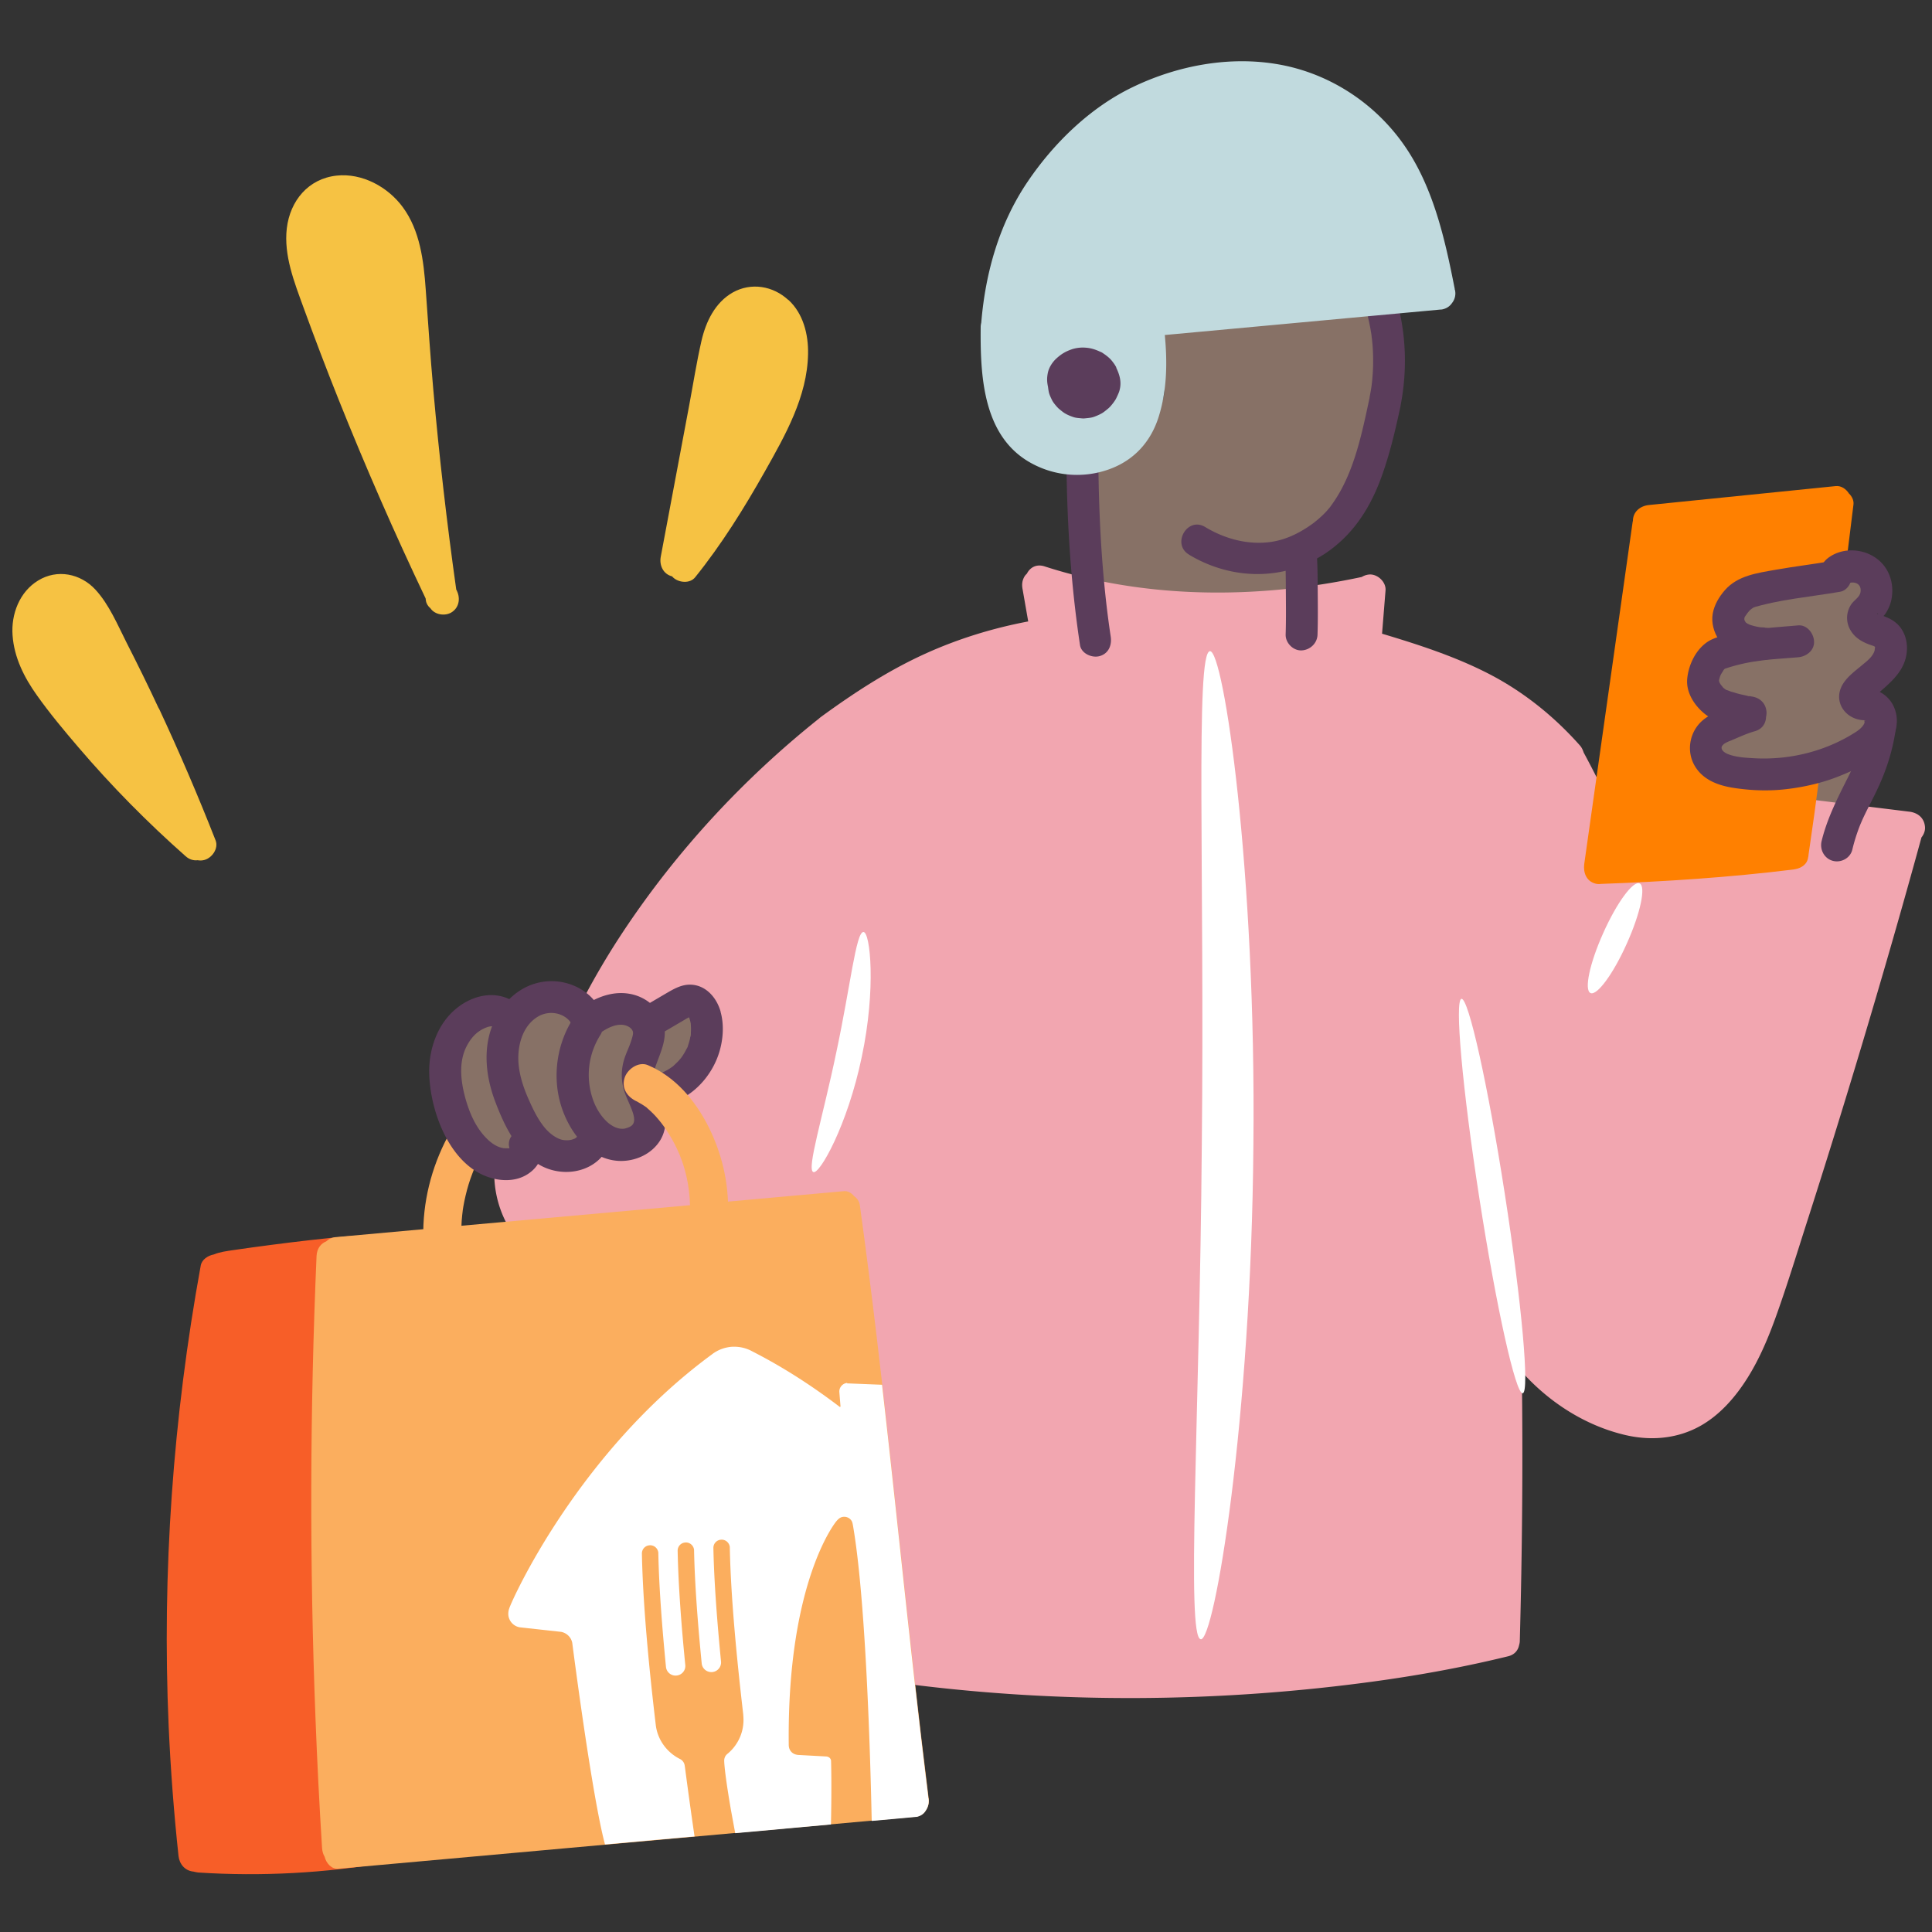 <svg id="Illustration" xmlns="http://www.w3.org/2000/svg" viewBox="0 0 200 200"><rect x="0" y="0" width="200" height="200" fill="#333333" stroke="none"/><defs><style>.cls-1{fill:none}.cls-3{fill:#f6c243}.cls-5{fill:#fff}.cls-6{fill:#fbae5e}.cls-9{fill:#877166}.cls-10{fill:#5b3d5b}</style></defs><g id="Layer_8"><path class="cls-3" d="M47.22 60.96c-.96-6.83-1.75-13.69-2.36-20.57-.31-3.48-.54-6.96-.79-10.44-.21-2.92-.58-6.07-2.37-8.5-1.54-2.1-4.21-3.56-6.86-3.27-2.93.32-4.81 2.61-5.15 5.45-.33 2.81.78 5.59 1.72 8.18 1.17 3.21 2.38 6.4 3.65 9.57 2.78 6.95 5.78 13.81 9 20.57l.03.23c.05.32.23.59.47.79.45.67 1.48.83 2.15.44.81-.48.97-1.44.59-2.24-.03-.07-.06-.13-.09-.2ZM81.6 31.05c-1.58-1.46-3.85-1.84-5.75-.77-1.83 1.04-2.78 3.03-3.23 4.99-.51 2.22-.86 4.48-1.28 6.72L68.4 57.64c-.16.87.24 1.77 1.15 2.02h.03s.05.06.07.09c.58.58 1.77.7 2.32 0 2.74-3.41 5.05-7.12 7.2-10.93 2.11-3.75 4.4-7.75 4.48-12.18.04-2.03-.5-4.19-2.04-5.6ZM16.43 73.33c-1.06-2.28-2.17-4.53-3.31-6.77-.95-1.87-1.81-3.97-3.25-5.53-1.54-1.66-3.95-2.15-5.93-.93-1.92 1.17-2.8 3.48-2.64 5.66.16 2.3 1.2 4.37 2.53 6.23 1.32 1.86 2.79 3.62 4.27 5.35 3.43 4.02 7.15 7.79 11.11 11.29.39.35.83.47 1.25.42.22.04.46.04.71-.03.79-.22 1.47-1.19 1.15-2.02-1.81-4.61-3.77-9.18-5.87-13.67h-.02Z"/></g><path class="cls-9" d="m187.39 82.98.26-2.83s3.78-.89 4.78-1.52c1-.62 1.52.07.97 1.24-.54 1.17-1.88 3.86-1.88 3.86l-4.13-.76Z" id="Layer_6"/><path class="cls-9" d="M112.9 62.36c.41-.09-.85-14.64-.85-14.64s4.41-.68 5.7-2.03c1.29-1.35 2.83-3.85 2.8-5.41-.04-1.56 0-5.96 0-5.96l22.58-2.99s.86 9.27 0 12.02-.25 2.99-2.03 6.32c-1.78 3.33-3.81 5.47-3.81 5.47l-2.67 2.65.14 5.16-18.06-.82s-4.75.43-3.79.22ZM54.44 119.43c-.26.37-1.67 2.66-3.15 1.39-1.48-1.27-3.79-3.39-4.39-5.67-.6-2.28-1.46-3.66-.67-5.79.79-2.14 3.94-4.65 3.94-4.65l3.45.12s.58-1.34 3.04-1.23c2.45.11 4.67 1.02 4.67 1.02h3.98c1.97 0 2.22.66 4.21-.18 1.99-.84 3.65-1.07 3.65.77s.68 3.58-1.15 5.32c-1.82 1.75-.62.16-1.82 1.75-1.21 1.57-1.55 3-2.36 3.9-.81.9-1.14 2.43-2.64 2.36-1.5-.07-1.39-.86-3.04 0-1.65.86-1.84 1.08-2.9 1.1s-4.82-.21-4.82-.21ZM192.63 58.6c-.78 0-1.31.37-3.35 1.08-2.04.7-1.66 1.25-4.17 1.44-2.51.19-1.88-.85-3.79.52-1.91 1.37-2.36 1.98-.97 2.93 1.39.95 2.28.98 3.52 1.67 1.24.69 2.75-.11.75.73s-4.47.73-5.39 1.37c-.93.63-2.11.87-2.28 2.04-.17 1.17.94 1.28 2.28 2.21 1.33.93.91 1.55 1.67 1.56.76 0 .62.95-.93.93-1.54-.02-.63.64-2 1.43-1.37.79-2.27.73-1.02 1.87 1.25 1.14 3.38.86 6.56 1.32 3.18.46 4.84.05 7.28-1.32 2.44-1.37 3.95-1.12 3.79-2.95-.16-1.83.35-1.79-.96-2.84-1.31-1.05-2.07-.13-.11-2.21 1.96-2.08 2.87-2.43 2.27-3.58-.6-1.15-1.07-.22-1.98-1.65-.91-1.43-.21-.85.1-2.7.31-1.84.78-2.22-.25-3.04l-1.02-.82h.01Z"/><path d="m197.62 84.02-10.23-1.26c-.86-.1-1.69.84-1.65 1.65.03.55.26.95.61 1.23l-.82 3.47-14.26.68c.07-1.73-2.71-2.35-3.26-.45-.05.17-.11.35-.16.52h-2.12l.01-2.97c.31 0 .61-.06.85-.22.81-.52.98-1.42.59-2.26-1.01-2.21-2.09-4.38-3.24-6.51-.08-.25-.19-.5-.37-.71-2.78-3.14-6.09-5.77-9.85-7.64-3.36-1.68-7.01-2.86-10.65-3.95l.36-4.48c.07-.87-.81-1.69-1.65-1.65-.32.02-.58.12-.82.26-10.79 2.3-22.28 2.31-32.83-1.1-.87-.28-1.52.14-1.83.76-.11.1-.21.21-.28.35-.22.41-.25.81-.16 1.27l.58 3.32c-3.69.7-7.27 1.8-10.7 3.36-3.88 1.77-7.36 4.05-10.76 6.53-.09.07-.18.14-.26.22-.02.02-.05.03-.07.05-7.74 6.19-14.59 13.6-20.08 21.86a78.587 78.587 0 0 0-3.85 6.43c-.99 1.86 1.8 3.52 2.83 1.72.18 0 .36-.02.54-.05 1.29-.28 1.65.36 3.18.18 1.54-.18.17 1.04 2.24-.18 2.07-1.21 1.99-.85 3.65-1.23s-.09 2.32 0 3.84-1.3 3.37-2.26 4.44c-.96 1.06-2.05 2.21-2.43 3.47-.37 1.26-1.69 2.45-3.28 3.57-1.59 1.12-3.04 0-3.04 0s-1.67.66-2.9 1.1c-1.23.45-3.43-1.1-3.43-1.1l-1.67 1.28c-.32-.4-.81-.68-1.31-.66-.94.04-1.59.73-1.65 1.65-.16 2.36.5 4.82 1.82 6.78.48.72 1.48 1.1 2.26.59.22-.14.4-.33.54-.55l.84.52 15.01-1.38 9.98-.35c.12.16.28.31.46.4.74.39 1.68.21 2.18-.5l3.98-.14 4.39 44.7c-.81.02-1.48.9-1.48 1.65 0 .99.77 1.54 1.65 1.65 16.51 2.22 33.45 2.11 49.94-.19 4.49-.63 8.94-1.45 13.35-2.53.67-.16 1.03-.61 1.14-1.13.04-.15.08-.3.08-.47.25-9.28.33-18.56.21-27.85 2.78 3.11 6.45 5.49 10.49 6.49 2.71.68 5.52.49 7.99-.89 2.06-1.16 3.66-3.02 4.9-5 1.27-2.03 2.2-4.28 3-6.53 1.06-2.97 1.99-5.99 2.95-9 2.03-6.31 3.99-12.63 5.89-18.97 2.13-7.12 4.19-14.26 6.15-21.42.24-.3.38-.67.37-1.02-.05-.98-.73-1.54-1.65-1.65Z" style="fill:#f2a6b0"/><path class="cls-6" d="M47.76 128.14c-.02-.79 0-1.59.09-2.38 0-.09.11-.81.03-.32.03-.17.05-.33.08-.51.07-.39.14-.78.24-1.17.18-.77.41-1.53.7-2.28.06-.16.12-.31.18-.47q.06-.14 0 0c.05-.1.09-.21.14-.31.16-.36.34-.72.53-1.06.49-.91.26-2.19-.71-2.69-.91-.48-2.18-.26-2.69.71-1.71 3.22-2.61 6.83-2.53 10.47.02 1.03.89 2.01 1.97 1.97 1.08-.05 1.99-.87 1.97-1.97Z"/><path class="cls-10" d="M110.4 47.72c.05 6.35.45 12.77 1.4 19.05.13.89 1.25 1.37 2.03 1.15.94-.26 1.29-1.15 1.15-2.03-.89-5.87-1.23-12.14-1.28-18.16-.02-2.13-3.33-2.13-3.31 0ZM144.73 31.69c-.21-.84-1.2-1.42-2.03-1.15-.83.27-1.38 1.14-1.15 2.03.18.71.32 1.42.43 2.15 0 .05.03.29.04.33l.06.61c.03.38.05.76.06 1.14.02.77 0 1.54-.07 2.3-.01.18-.03.35-.05.53l-.04.33c-.05.39-.13.78-.2 1.16 0 .05-.01.1-.02.14-.76 3.56-1.53 7.29-3.42 10.28-.18.28-.36.55-.56.82l-.01.02-.09.12-.33.39c-.21.23-.43.45-.67.66-.1.1-.22.2-.33.29-.06.05-.28.22-.25.21-1.33 1-2.82 1.79-4.47 2.04-2.39.36-4.84-.3-6.88-1.54-1.83-1.1-3.49 1.76-1.67 2.86h-.01c3.07 1.85 6.66 2.47 10.02 1.68.01.66.02 1.32.02 1.98.01 1.54.03 3.08-.02 4.61-.03.87.78 1.69 1.65 1.65.87-.04 1.63-.73 1.65-1.65.05-1.54.03-3.07.02-4.61-.01-1.09-.01-2.17-.07-3.26.23-.13.46-.27.69-.41 2.86-1.86 4.65-4.53 5.85-7.68.94-2.49 1.55-5.11 2.11-7.71 0-.03 0-.06.01-.1.65-3.39.58-6.86-.25-10.21Zm-6.96 20.67.03-.04c-.01.01-.02.03-.03.04ZM193.02 75.08a15.36 15.36 0 0 1-.79 3.28c-.09.24-.18.49-.28.72l-.07.16c.05-.11.05-.12 0-.01-.05.1-.09.2-.13.3-.21.47-.44.93-.67 1.38-1 1.99-1.98 3.98-2.51 6.17-.21.87.28 1.79 1.15 2.03s1.82-.28 2.03-1.15c.14-.59.31-1.17.51-1.75.21-.61.3-.81.51-1.3.42-.93.91-1.84 1.36-2.76 1.12-2.27 1.86-4.55 2.17-7.06.1-.89-.83-1.65-1.65-1.65-.98 0-1.55.76-1.65 1.65ZM74.6 104.73c-.41-1.46-1.54-2.78-3.16-2.8-.95-.01-1.77.49-2.56.95l-1.6.94a4.68 4.68 0 0 0-2.16-.95c-1.29-.21-2.52.09-3.65.65-1.2-1.41-3.14-2.11-4.98-1.92-1.49.15-2.77.84-3.77 1.83-1.92-.91-4.16-.25-5.76 1.21-1.75 1.6-2.56 4.05-2.53 6.38.06 4.07 2.23 9.97 6.71 11 1.29.3 2.68.17 3.75-.66.32-.24.59-.54.8-.87 2.06 1.29 4.97 1.09 6.59-.73.66.28 1.37.44 2.14.42 1.52-.04 3.03-.76 3.87-2.05.8-1.23.73-2.77.25-4.13.46.21 1.01.18 1.55-.05 2.23-.96 3.92-3.13 4.49-5.47.3-1.21.35-2.55.01-3.75Zm-3.37.46a.138.138 0 0 1-.03-.04c.01 0 .03.02.05.05ZM52.1 118.85c-.56-.08-1.13-.43-1.59-.87-1.23-1.16-1.91-2.75-2.35-4.35-.47-1.73-.7-3.73.17-5.37.33-.62.75-1.17 1.35-1.56.26-.17.83-.47 1.26-.46-.95 2.5-.62 5.27.3 7.73.47 1.25 1.01 2.51 1.71 3.64-.25.34-.35.78-.21 1.24-.03.02-.05.03-.05.02 0 0-.52 0-.59-.01Zm.92-.19v-.04c.01.01 0 .03 0 .04Zm6.44-.78c-.41.17-.67.18-1.11.14-.66-.08-1.46-.66-2-1.33-.7-.86-1.2-1.92-1.65-2.94-.49-1.11-.89-2.31-1.01-3.52-.18-1.82.33-4.02 2.03-5.01 1.1-.64 2.58-.41 3.33.58v.1c-1.45 2.53-1.83 5.65-1 8.45.35 1.17.92 2.34 1.69 3.33-.09.08-.18.16-.27.2Zm5.3-1.07c-.26.07-.6.05-.89-.05-.35-.11-.74-.36-1.04-.64-.68-.64-1.17-1.48-1.47-2.36-.75-2.22-.47-4.63.79-6.62.07-.11.12-.22.16-.33.61-.4 1.27-.73 1.99-.73.28 0 .62.09.89.28.15.1.35.34.34.55 0 .12 0 .14-.04.32-.06.27-.15.52-.24.78-.18.5-.41.98-.58 1.48-.4 1.18-.41 2.41 0 3.6.29.85.91 1.94.97 2.67.06.64-.26.88-.9 1.05Zm6.69-9.38a5.9 5.9 0 0 1-.2.72c-.03.09-.16.61-.06.18-.03.11-.11.24-.16.33-.13.26-.28.51-.45.75-.02.04-.09.12-.13.17l-.15.18c-.2.22-.41.41-.62.61-.02.02-.03.03-.05.04-.02.01-.03.02-.06.04-.12.09-.24.16-.36.24-.25.15-.51.28-.77.39-.32.14-.55.42-.68.75-.13-.53-.09-.85.11-1.46.42-1.21.98-2.33.95-3.6l1.6-.94c.3-.17.59-.36.9-.52.03.06.05.11.06.13 0 .02.01.06.03.11.04.13.07.27.1.41v.05c.02.29.03.58.01.87 0 .11 0 .26-.03.37.15-.43-.02.07-.05.17Z"/><path d="M191.41 51.1c-.3-.48-.81-.84-1.38-.78-6.45.65-12.89 1.31-19.34 1.96-.89.09-1.65.69-1.65 1.64 0 .04-.03.07-.03.11-1.33 9.42-2.67 18.85-4 28.27L164 89.44c-.12.89.22 1.78 1.15 2.03.18.05.39.06.6.03h.02c6.63-.24 13.22-.67 19.8-1.48.06 0 .12-.02.18-.03.03 0 .05 0 .07-.01.03 0 .06-.01.09-.02.6-.12 1.16-.51 1.26-1.15v-.03c.03-.1.05-.2.05-.31.41-2.76.79-5.53 1.15-8.31.11-.86-.84-1.69-1.65-1.65-.99.05-1.54.73-1.65 1.65v.09c-1.89.07-4.84.09-6.02-.45-1.8-.82-4.12-1.35-2.41-2.51 1.71-1.15 4.1-1.9 4.1-1.9s-1.42-1.77-2.68-2.81c-1.25-1.04-1.73-.92-1.08-2.21.64-1.29 4.55-3.69 5.5-3.46.95.23-3.14-3.08-3.14-3.08s-.39-1.57 2-2.2c1.57-.41 4.5-1.13 6.33-1.57.16.7.93 1.29 1.63 1.27.98-.05 1.54-.73 1.65-1.65.3-2.49.61-4.97.92-7.45.05-.41-.14-.81-.44-1.12Z" style="fill:#ff8000"/><path class="cls-10" d="M190.96 60.58c.68-.51 1.74-.33 1.65.63-.05.6-.64.87-.97 1.35-.59.89-.57 1.98.03 2.85.52.77 1.36 1.17 2.22 1.44.16.05.3.19.2.06-.05-.07.03.06.01.15-.05.2 0 .18-.08.39-.22.61-.85 1.06-1.35 1.48-.7.58-1.52 1.19-1.97 2.01-.96 1.78.41 3.6 2.33 3.62.41 0-.02.15-.08-.13-.03-.11.03.22.07.1-.03.1 0 .31 0 .29-.24.6-.92.97-1.45 1.29-2.97 1.75-6.41 2.55-9.85 2.39-.89-.05-1.87-.09-2.72-.39-.43-.15-.86-.43-.77-.8.02-.08.11-.18.22-.28s.42-.24.44-.25c.91-.36 1.82-.82 2.76-1.08 2.05-.57 1.18-3.76-.88-3.19-.87.24-1.66.68-2.5 1-.74.28-1.4.54-2.01 1.06-1.31 1.12-1.71 3.05-.89 4.59.87 1.61 2.58 2.19 4.28 2.43 1.79.26 3.58.31 5.38.09s3.64-.64 5.36-1.33c1.63-.66 3.45-1.46 4.69-2.74 1.24-1.29 1.73-3.2.79-4.79a3.179 3.179 0 0 0-1.94-1.44c-.24-.06-.59-.17-.83-.15l-.09-.02c.12 1.32.39 1.7.8 1.13.21-.13.39-.38.58-.54 1.5-1.29 3.01-2.56 3.02-4.71 0-.93-.33-1.86-1.01-2.5-.41-.39-.89-.62-1.42-.82-.14-.06-.3-.11-.45-.16-.44-.14-.12-.12-.11-.07v.88c0-.07.6-.66.73-.85.3-.44.53-.94.64-1.46.23-1.1.07-2.28-.54-3.24-1.23-1.96-4.12-2.51-5.98-1.13-.72.53-1.08 1.44-.59 2.26.41.71 1.54 1.13 2.26.59Z"/><path class="cls-10" d="M181.24 72.07c-.13-.01-.59.03-.15-.01-.12.01-.27-.05-.38-.07-.33-.07-.66-.14-.99-.24-.16-.05-.32-.1-.49-.14-.09-.03-.77-.31-.38-.11-.12-.07-.24-.13-.35-.2.3.19-.02-.03-.09-.09s-.38-.51-.18-.18c-.07-.11-.14-.22-.2-.33-.04-.07-.08-.14-.11-.22.08.2.1.24.07.12-.02-.05-.03-.1-.05-.16-.04-.18-.03-.13.02.15-.05-.01.06-.49-.02-.11.04-.19.09-.37.15-.55-.09.27.01-.03.07-.13.08-.14.18-.28.25-.41.07-.1.05-.08-.07.07.05-.07.1-.12.16-.18.09-.1.35-.26-.01-.02.16-.09.1-.08-.16.05.09-.03.18-.07.28-.1a18.157 18.157 0 0 1 3.07-.74c.06 0 .6-.09.35-.05.18-.02.35-.05.52-.07.41-.05.81-.09 1.21-.12.79-.07 1.58-.12 2.38-.19.86-.07 1.7-.71 1.65-1.65-.04-.83-.73-1.73-1.65-1.65-1.58.14-3.16.24-4.73.45-.78.1-1.56.24-2.32.43s-1.61.37-2.26.78c-1.27.81-2.03 2.4-2.17 3.86-.14 1.46.79 2.84 1.88 3.69 1.26.98 3.12 1.29 4.68 1.44.87.08 1.69-.82 1.65-1.65-.05-.96-.73-1.57-1.65-1.65h.03Z"/><path class="cls-10" d="M182.69 64.96c-.46-.03-.45-.01-.83-.09-.14-.03-.28-.06-.41-.1-.06-.01-.47-.15-.33-.1.17.07-.19-.09-.22-.11-.06-.03-.31-.24-.37-.24.12 0 .41.51.25.22-.05-.1-.11-.19-.16-.28-.09-.14.04.22-.03-.07-.05-.19-.03-.38-.05-.1-.01.37.02-.03.05-.13.09-.29-.09.08.1-.2.28-.41.44-.66.93-.92-.22.11.03 0 .13-.03.2-.06.4-.1.6-.16.37-.09.74-.18 1.12-.26.75-.16 1.5-.29 2.26-.41 1.58-.25 3.17-.45 4.75-.72.88-.15 1.38-1.23 1.15-2.03-.26-.93-1.15-1.31-2.03-1.15-1.92.33-3.86.56-5.78.9-1.92.34-3.92.6-5.24 2.09-.62.7-1.12 1.54-1.28 2.46-.16.93.11 1.9.63 2.7 1.01 1.56 3.06 1.96 4.78 2.05.89.05 1.65-.8 1.65-1.65 0-.94-.76-1.6-1.65-1.65Z"/><g id="Layer_5"><path d="M150.59 29.97v-.08c-1.02-5.21-2.26-10.76-5.43-15.14-3.04-4.21-7.64-7.17-12.78-8.08-5.12-.91-10.54.12-15.19 2.38-4.36 2.11-8.12 5.78-10.81 9.76-2.94 4.34-4.37 9.41-4.8 14.59-.03.14-.06.28-.06.44-.05 5.09.22 11.4 5.28 14.13a9.828 9.828 0 0 0 7.99.62c2.61-.93 4.36-2.87 5.17-5.49.85-2.74.89-5.59.62-8.42 9.46-.87 18.92-1.75 28.38-2.62.02 0 .05 0 .07-.01.13 0 .26-.01.39-.05.4-.11.7-.34.9-.64a1.588 1.588 0 0 0 .29-1.37Zm-39.06 7.83c-.05.1-.1.2-.17.3-.07.08-.14.15-.22.22l-.15.09c-.04.01-.08.03-.12.03h-.1l-.21-.06c-.05-.03-.09-.05-.14-.08-.05-.04-.09-.09-.13-.13-.02-.03-.03-.06-.05-.09 0-.01 0-.03-.01-.05V38c.03-.12.06-.26.1-.38l.18-.33c.09-.1.18-.2.28-.28.07-.04.13-.09.2-.12.03 0 .06-.01.09-.02h.07c.14-.01.29 0 .43 0h.03l.03.12v.33c-.03.16-.07.31-.12.46h.01Z" style="fill:#c1dade"/><path class="cls-10" d="M115.57 38.05c-.05-.1-.11-.19-.16-.28-.16-.23-.33-.47-.54-.67s-.44-.37-.68-.53a1.08 1.08 0 0 0-.3-.16c-.58-.27-1.06-.41-1.71-.43-.41-.01-.84.05-1.23.18-.63.22-1.06.47-1.56.92-.42.37-.79.93-.91 1.48-.11.52-.11.93 0 1.44 0 .01 0 .03.01.04.02.2.05.39.09.58.07.28.2.54.32.79.13.26.33.49.51.7.07.07.13.14.2.2.22.18.45.38.7.52.25.14.52.25.79.34.28.1.6.11.89.14.11.01.21.01.31 0 .28-.03.61-.05.89-.14.26-.09.53-.2.77-.33.26-.13.49-.33.71-.51.09-.07.16-.14.24-.22.2-.22.38-.45.54-.7.06-.09.1-.18.15-.28.12-.26.26-.54.32-.83.19-.81-.03-1.54-.38-2.26Z"/><path d="M41.34 190.77c-.27-.92-1.23-1.31-2.17-1.15-1.65.28-3.31.51-4.97.68.16-.72.16-1.5.08-2.24-.23-2.04-.42-4.08-.56-6.13-.28-4.2-.37-8.41-.32-12.62.09-8.32.67-16.63 1.24-24.94.3-4.36.6-8.71.91-13.07l.6-.06c.94-.09 1.76-.69 1.76-1.64 0-.82-.81-1.73-1.76-1.64-2.7.25-5.4.56-8.08.91-1.31.17-2.62.35-3.92.54-.66.1-1.4.19-2.01.45-.64.12-1.25.54-1.36 1.15-2.87 15.74-4.02 31.73-3.32 47.69.2 4.48.54 8.96 1.02 13.43.09.83.66 1.54 1.57 1.62.14.04.3.07.46.09 6.56.43 13.14.06 19.62-1.04.93-.16 1.46-1.21 1.23-2.01h-.01Z" style="fill:#f75e28"/><path class="cls-6" d="M96.16 186.39c0-.12-.02-.26-.05-.38v-.06c-1.98-15.87-3.47-31.81-5.37-47.69-.54-4.51-1.11-9.02-1.73-13.51-.06-.41-.3-.72-.61-.94-.27-.33-.64-.54-1.05-.5l-11.99 1.08c-.1-2.68-.8-5.31-2-7.72-1.38-2.74-3.43-5.2-6.3-6.41-.98-.41-2.17.45-2.42 1.38-.31 1.12.38 1.99 1.35 2.41-.11-.05.09.05.13.08l.36.21c.12.07.24.15.35.23.05.03.08.06.11.08 0 0 .01.02.07.07.43.37.83.77 1.19 1.21.66.78 1.35 1.88 1.86 2.95.86 1.79 1.32 3.83 1.37 5.88l-25.01 2.25c-3.9.35-7.8.7-11.69 1.06-.37.03-.7.19-.96.44-.52.2-.96.7-1 1.5-.69 15.95-.73 31.92-.11 47.87.17 4.48.4 8.96.68 13.43.02.33.11.64.26.89.17.7.75 1.32 1.42 1.25 15.5-1.4 31.01-2.8 46.5-4.19l13.16-1.19s.05 0 .07-.01c.11 0 .22-.01.32-.05.36-.11.62-.33.79-.62.18-.27.3-.6.3-.98h-.01Z"/></g><g id="Layer_7"><path class="cls-1" d="M74.97 182.22c0-.28.12-.52.32-.69a4.57 4.57 0 0 0 1.67-3.9v-.2c-.67-5.66-1.29-12.12-1.4-17.25v-.07a.845.845 0 0 0-.93-.76c-.45.05-.77.42-.77.86.07 3.52.38 7.66.79 11.75a1 1 0 0 1-.9 1.09c-.55.05-1.04-.35-1.1-.9-.4-4.06-.72-8.18-.79-11.68v-.07a.845.845 0 0 0-.93-.76c-.45.05-.77.42-.77.86.07 3.53.39 7.7.79 11.81.05.55-.35 1.04-.9 1.1-.55.05-1.04-.35-1.1-.9-.41-4.08-.72-8.22-.79-11.75v-.07a.845.845 0 0 0-.93-.76c-.45.05-.77.42-.77.86.1 5.28.75 11.99 1.44 17.78.2 1.55 1.18 2.83 2.5 3.48.26.13.45.38.49.68.01.09.03.2.04.28.35 2.74.73 5.37.98 7.06 1.4-.12 2.8-.25 4.21-.38-.12-.64-.27-1.46-.45-2.44-.72-4.19-.69-5.07-.69-5.07h-.03Z"/><path class="cls-1" d="M59.25 170.07a1.44 1.44 0 0 0-1.15-1.14l-4.27-.47c-.64-.1-1.15-.64-1.2-1.31-.02-.22.01-.43.09-.63.24-.83 7.1-16.12 20.97-26.3.57-.45 1.27-.74 2.04-.8.77-.07 1.51.11 2.15.47 3.31 1.69 6.35 3.68 9.06 5.75s.02.01.03.01c.03 0 .05-.03.05-.06l-.12-1.47c-.04-.49.33-.93.82-.96h.11l3.5.14c-.19-1.68-.39-3.36-.58-5.04-.54-4.51-1.11-9.02-1.73-13.51-.06-.41-.3-.72-.61-.94-.27-.33-.64-.54-1.05-.5L46.43 127c-3.9.35-7.8.7-11.69 1.06-.37.03-.7.19-.96.44-.52.2-.96.7-1 1.5-.69 15.95-.73 31.92-.11 47.87.17 4.48.4 8.96.68 13.43.02.33.11.64.26.89.17.7.75 1.32 1.42 1.25l27.63-2.49c-1.35-4.97-3.3-20.16-3.39-20.87ZM88.32 157.89c-.05-.29-.1-.4-.1-.4a.899.899 0 0 0-.87-.5c-.2.01-.37.09-.51.21 0 0-.1.07-.25.26 0 0-5.11 6.13-4.92 23.09 0 0 0 .24.07.45.12.34.42.6.89.64l2.93.16c.26.02.47.2.49.45 0 0 .08 2.35-.01 6.59l4.23-.38c-.04-1.85-.12-5.24-.27-9.21-.27-7.06-.76-16.1-1.67-21.37Z"/><path class="cls-5" d="M87.71 143.16c-.49.04-.86.47-.82.96l.12 1.47s-.02.05-.05.06c-.01 0-.03 0-.03-.01-2.72-2.07-5.74-4.06-9.06-5.75-.63-.35-1.36-.52-2.15-.47-.77.07-1.47.35-2.04.8-13.87 10.18-20.72 25.47-20.97 26.3-.07.2-.1.41-.09.63.05.68.56 1.21 1.2 1.31l4.27.47c.57.11 1.04.56 1.15 1.14.09.71 2.05 15.9 3.39 20.87 3.09-.28 6.17-.56 9.27-.83-.25-1.69-.62-4.32-.98-7.06-.01-.09-.03-.2-.04-.28a.895.895 0 0 0-.49-.68c-1.32-.66-2.3-1.94-2.5-3.48-.69-5.79-1.34-12.5-1.44-17.78-.01-.44.32-.82.77-.86.47-.05.88.3.93.76v.07c.07 3.52.39 7.66.79 11.75.05.55.54.96 1.1.9.55-.05.96-.54.9-1.1-.41-4.11-.72-8.28-.79-11.81-.01-.44.32-.82.77-.86.47-.05.88.3.93.76v.07c.07 3.5.39 7.62.79 11.68.05.55.54.95 1.1.9a1 1 0 0 0 .9-1.09c-.4-4.09-.72-8.24-.79-11.75-.01-.44.32-.82.77-.86.47-.05.88.3.93.76v.07c.1 5.13.73 11.59 1.39 17.25v.05s.01.06.01.09v.06c.13 1.55-.54 2.99-1.66 3.9-.2.16-.32.41-.32.69 0 0-.03.88.69 5.07.18.98.33 1.8.45 2.44 1.8-.16 3.6-.32 5.4-.49 1.5-.14 3.01-.27 4.51-.41.09-4.24.01-6.59.01-6.59-.02-.26-.23-.43-.49-.45l-2.93-.16c-.47-.05-.76-.3-.89-.64-.08-.2-.07-.45-.07-.45-.18-16.96 4.92-23.09 4.92-23.09.15-.18.25-.26.25-.26.14-.12.31-.2.51-.21.37-.03.72.18.87.5 0 0 .05.11.1.4.91 5.26 1.4 14.31 1.67 21.37.15 3.96.23 7.36.27 9.21 1.47-.13 2.95-.26 4.42-.4.03 0 .05 0 .07-.01.11 0 .22-.01.32-.05.36-.11.62-.33.79-.62.18-.27.3-.6.3-.98 0-.12-.02-.26-.05-.38V186c-1.77-14.19-3.15-28.44-4.78-42.65l-3.5-.14h-.11v-.03Z"/></g><path class="cls-5" d="M151.29 103.4c-.73.11.1 9.35 1.85 20.62 1.75 11.28 3.76 20.32 4.49 20.21.73-.11-.1-9.35-1.85-20.62-1.75-11.28-3.76-20.32-4.49-20.21ZM169.73 91.45c-.67-.3-2.36 1.99-3.76 5.13-1.41 3.13-2 5.92-1.32 6.22.67.3 2.36-1.99 3.76-5.13 1.41-3.13 2-5.92 1.32-6.22ZM124.3 169.7c1.41.18 5.23-22.64 5.45-51.1.3-28.46-3.09-51.34-4.5-51.19-1.53.14-.54 23-.84 51.14-.22 28.14-1.63 50.98-.11 51.14ZM89.38 96.48c-.77 0-1.35 5.63-2.79 12.38-1.4 6.76-3.11 12.17-2.4 12.47.64.3 3.55-4.85 5.02-11.92 1.5-7.06.88-12.95.17-12.93Z"/></svg>